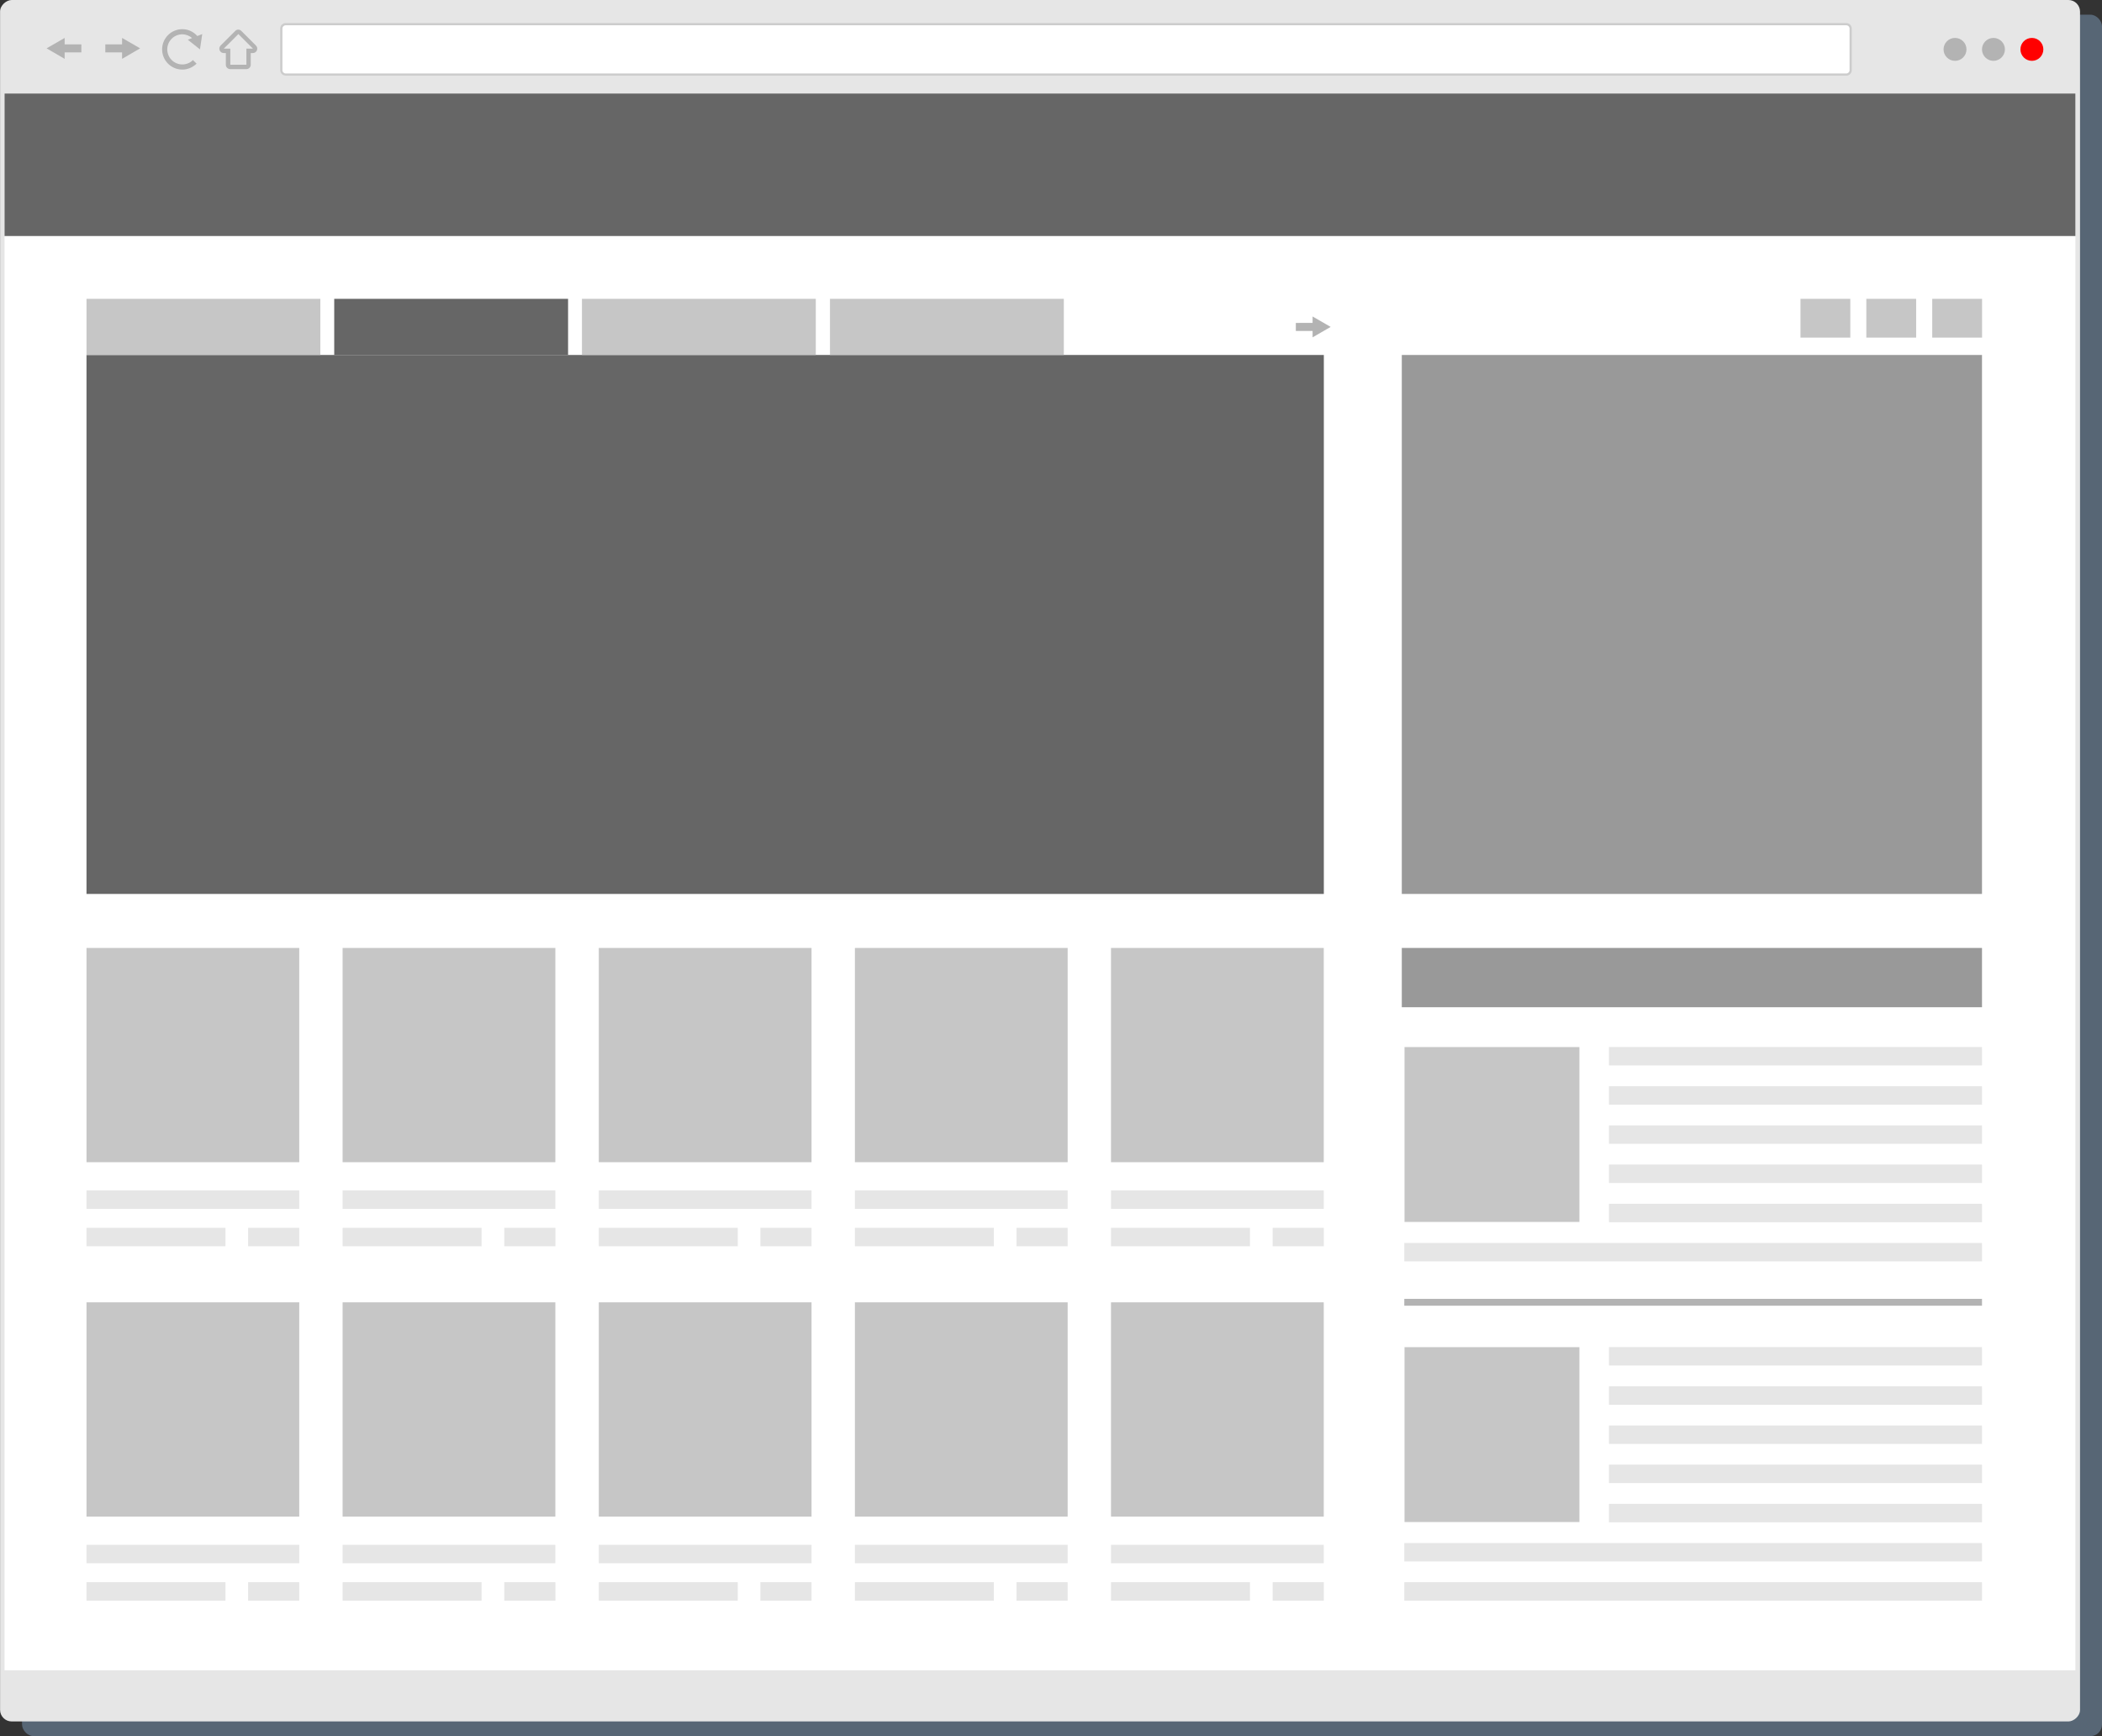 <?xml version="1.0" encoding="UTF-8"?><svg xmlns="http://www.w3.org/2000/svg" viewBox="0 0 286.03 236.28"><rect x="0" y="0" width="286.03" height="236.28" fill="#333333" stroke="none"/><defs><style>.cls-1{isolation:isolate;}.cls-2{mix-blend-mode:multiply;opacity:.5;}.cls-3{fill:#7b99b8;}.cls-3,.cls-4,.cls-5,.cls-6,.cls-7,.cls-8,.cls-9,.cls-10,.cls-11,.cls-12{stroke-width:0px;}.cls-4{fill:#0a92cf;}.cls-5{fill:#ccc;}.cls-6{fill:#c6c6c6;}.cls-7{fill:#b3b3b3;}.cls-8{fill:#666;}.cls-9{fill:#999;}.cls-10{fill:#fff;}.cls-11{fill:red;}.cls-12{fill:#e6e6e6;}</style></defs><g class="cls-1"><g id="Layer_2"><g id="Layer_3"><g class="cls-2"><rect class="cls-3" x="3" y="2" width="283.03" height="234.28" rx="1.58" ry="1.58"/></g><rect class="cls-12" x="24.38" y="-24.38" width="234.28" height="283.03" rx="1.58" ry="1.58" transform="translate(258.66 -24.38) rotate(90)"/><rect class="cls-10" x=".62" y="12.73" width="281.79" height="214.59"/><rect class="cls-10" x="38.29" y="3.29" width="213.54" height="6.85" rx=".6" ry=".6"/><path class="cls-5" d="M251.23,10.29H38.88c-.41,0-.75-.33-.75-.75V3.89c0-.41.33-.75.75-.75h212.35c.41,0,.75.33.75.75v5.66c0,.41-.33.75-.75.75ZM38.88,3.44c-.25,0-.45.2-.45.45v5.66c0,.25.2.45.45.45h212.35c.25,0,.45-.2.45-.45V3.89c0-.25-.2-.45-.45-.45H38.88Z"/><rect class="cls-7" x="7.27" y="6.12" width="3.34" height=".93"/><rect class="cls-4" x="8.15" y="6.51" width="2.46" height=".15"/><rect class="cls-7" x="7.68" y="6.04" width="3.39" height="1.09"/><polygon class="cls-4" points="8.33 5.97 7.27 6.58 8.33 7.2 8.33 5.97"/><polygon class="cls-7" points="8.8 8.01 6.34 6.58 8.8 5.16 8.8 8.01"/><rect class="cls-7" x="14.8" y="6.12" width="3.34" height=".93"/><rect class="cls-4" x="14.8" y="6.51" width="2.46" height=".15"/><rect class="cls-7" x="14.33" y="6.04" width="3.4" height="1.09"/><polygon class="cls-4" points="17.08 5.97 18.14 6.58 17.08 7.2 17.08 5.97"/><polygon class="cls-7" points="16.61 8.01 16.61 5.16 19.07 6.58 16.61 8.01"/><rect class="cls-7" x="176.8" y="44.02" width="3.34" height=".93"/><rect class="cls-4" x="176.8" y="44.41" width="2.46" height=".15"/><rect class="cls-7" x="176.33" y="43.95" width="3.4" height="1.09"/><polygon class="cls-4" points="179.08 43.88 180.14 44.49 179.08 45.1 179.08 43.88"/><polygon class="cls-7" points="178.61 45.91 178.61 43.07 181.07 44.49 178.61 45.91"/><circle class="cls-11" cx="276.49" cy="6.72" r="1.56"/><path class="cls-7" d="M272.82,6.72c0,.86-.7,1.56-1.56,1.56s-1.56-.7-1.56-1.56.7-1.56,1.56-1.56,1.56.7,1.56,1.56Z"/><path class="cls-7" d="M267.59,6.72c0,.86-.7,1.56-1.56,1.56s-1.56-.7-1.56-1.56.7-1.56,1.56-1.56,1.56.7,1.56,1.56Z"/><path class="cls-7" d="M32.43,4.63l1.99,1.99h-.89v2.19h-2.19v-2.19h-.89l1.99-1.99h0ZM32.43,4.03c-.15,0-.31.06-.42.18l-1.99,1.99c-.17.17-.22.43-.13.65.09.22.31.37.55.37h.29v1.59c0,.33.27.6.6.6h2.19c.33,0,.6-.27.6-.6v-1.59h.29c.24,0,.46-.15.55-.37.09-.22.04-.48-.13-.65l-1.99-1.99c-.12-.12-.27-.18-.42-.18h0Z"/><rect class="cls-8" x=".62" y="12.73" width="281.79" height="19.39"/><rect class="cls-8" x="11.77" y="48.31" width="168.37" height="73.35"/><rect class="cls-9" x="190.75" y="48.31" width="78.95" height="73.35"/><rect class="cls-6" x="11.77" y="129.01" width="28.95" height="29.16"/><rect class="cls-6" x="46.62" y="129.01" width="28.95" height="29.16"/><rect class="cls-6" x="81.48" y="129.01" width="28.95" height="29.16"/><rect class="cls-6" x="116.33" y="129.01" width="28.95" height="29.16"/><rect class="cls-6" x="151.18" y="129.01" width="28.95" height="29.16"/><rect class="cls-9" x="190.75" y="129.01" width="78.95" height="8.07"/><rect class="cls-8" x="45.48" y="40.67" width="31.82" height="7.64"/><rect class="cls-6" x="11.77" y="40.67" width="31.82" height="7.64"/><rect class="cls-6" x="79.19" y="40.67" width="31.82" height="7.64"/><rect class="cls-6" x="262.93" y="40.67" width="6.78" height="5.28"/><rect class="cls-6" x="253.96" y="40.67" width="6.78" height="5.28"/><rect class="cls-6" x="245" y="40.67" width="6.78" height="5.28"/><rect class="cls-12" x="218.94" y="142.49" width="50.76" height="2.51"/><rect class="cls-12" x="11.77" y="162.01" width="28.95" height="2.51"/><rect class="cls-12" x="11.77" y="167.1" width="18.91" height="2.51"/><rect class="cls-12" x="33.76" y="167.1" width="6.96" height="2.51"/><rect class="cls-12" x="46.62" y="162.01" width="28.95" height="2.51"/><rect class="cls-12" x="46.62" y="167.1" width="18.91" height="2.51"/><rect class="cls-12" x="68.62" y="167.1" width="6.96" height="2.51"/><rect class="cls-12" x="81.48" y="162.01" width="28.95" height="2.51"/><rect class="cls-12" x="81.48" y="167.1" width="18.91" height="2.51"/><rect class="cls-12" x="103.47" y="167.1" width="6.96" height="2.51"/><rect class="cls-12" x="116.33" y="162.01" width="28.95" height="2.51"/><rect class="cls-12" x="116.33" y="167.1" width="18.91" height="2.51"/><rect class="cls-12" x="138.32" y="167.1" width="6.96" height="2.51"/><rect class="cls-12" x="151.18" y="162.01" width="28.95" height="2.51"/><rect class="cls-12" x="151.18" y="167.1" width="18.91" height="2.51"/><rect class="cls-12" x="173.18" y="167.1" width="6.96" height="2.51"/><rect class="cls-6" x="11.77" y="177.24" width="28.95" height="29.16"/><rect class="cls-6" x="46.62" y="177.24" width="28.95" height="29.16"/><rect class="cls-6" x="81.48" y="177.24" width="28.95" height="29.16"/><rect class="cls-6" x="116.33" y="177.24" width="28.95" height="29.16"/><rect class="cls-6" x="151.18" y="177.24" width="28.95" height="29.16"/><rect class="cls-12" x="11.77" y="210.24" width="28.95" height="2.51"/><rect class="cls-12" x="11.77" y="215.33" width="18.91" height="2.51"/><rect class="cls-12" x="33.76" y="215.33" width="6.96" height="2.51"/><rect class="cls-12" x="46.62" y="210.24" width="28.95" height="2.51"/><rect class="cls-12" x="46.62" y="215.33" width="18.91" height="2.51"/><rect class="cls-12" x="68.62" y="215.33" width="6.96" height="2.51"/><rect class="cls-12" x="81.48" y="210.24" width="28.95" height="2.51"/><rect class="cls-12" x="81.48" y="215.33" width="18.91" height="2.51"/><rect class="cls-12" x="103.47" y="215.33" width="6.96" height="2.51"/><rect class="cls-12" x="116.33" y="210.24" width="28.95" height="2.51"/><rect class="cls-12" x="116.33" y="215.33" width="18.91" height="2.51"/><rect class="cls-12" x="138.32" y="215.33" width="6.96" height="2.51"/><rect class="cls-12" x="151.18" y="210.24" width="28.95" height="2.51"/><rect class="cls-12" x="151.18" y="215.33" width="18.91" height="2.51"/><rect class="cls-12" x="173.18" y="215.33" width="6.96" height="2.51"/><rect class="cls-12" x="218.94" y="147.83" width="50.76" height="2.51"/><rect class="cls-12" x="218.94" y="153.16" width="50.76" height="2.51"/><rect class="cls-12" x="218.94" y="158.49" width="50.76" height="2.51"/><rect class="cls-12" x="218.94" y="163.83" width="50.76" height="2.51"/><rect class="cls-12" x="191.09" y="169.16" width="78.61" height="2.51"/><rect class="cls-7" x="191.09" y="176.77" width="78.61" height=".93"/><rect class="cls-6" x="191.12" y="142.5" width="23.8" height="23.8"/><rect class="cls-12" x="218.94" y="183.33" width="50.76" height="2.51"/><rect class="cls-12" x="218.94" y="188.67" width="50.76" height="2.51"/><rect class="cls-12" x="218.94" y="194" width="50.76" height="2.51"/><rect class="cls-12" x="218.94" y="199.33" width="50.76" height="2.51"/><rect class="cls-12" x="218.94" y="204.67" width="50.76" height="2.51"/><rect class="cls-12" x="191.09" y="210" width="78.61" height="2.51"/><rect class="cls-12" x="191.09" y="215.33" width="78.61" height="2.51"/><rect class="cls-6" x="191.12" y="183.34" width="23.8" height="23.8"/><path class="cls-7" d="M27.21,6.72l.31-2.08-.67.26c-.52-.59-1.25-.93-2.04-.93-1.52,0-2.75,1.23-2.75,2.75s1.23,2.75,2.75,2.75c.73,0,1.42-.3,1.94-.81l-.53-.51v.06c-.38.36-.88.56-1.41.56-1.13,0-2.05-.92-2.05-2.05s.92-2.05,2.05-2.05c.5,0,.96.19,1.33.51l-.58.23,1.65,1.31Z"/><rect class="cls-6" x="112.94" y="40.67" width="31.82" height="7.64"/></g></g></g></svg>